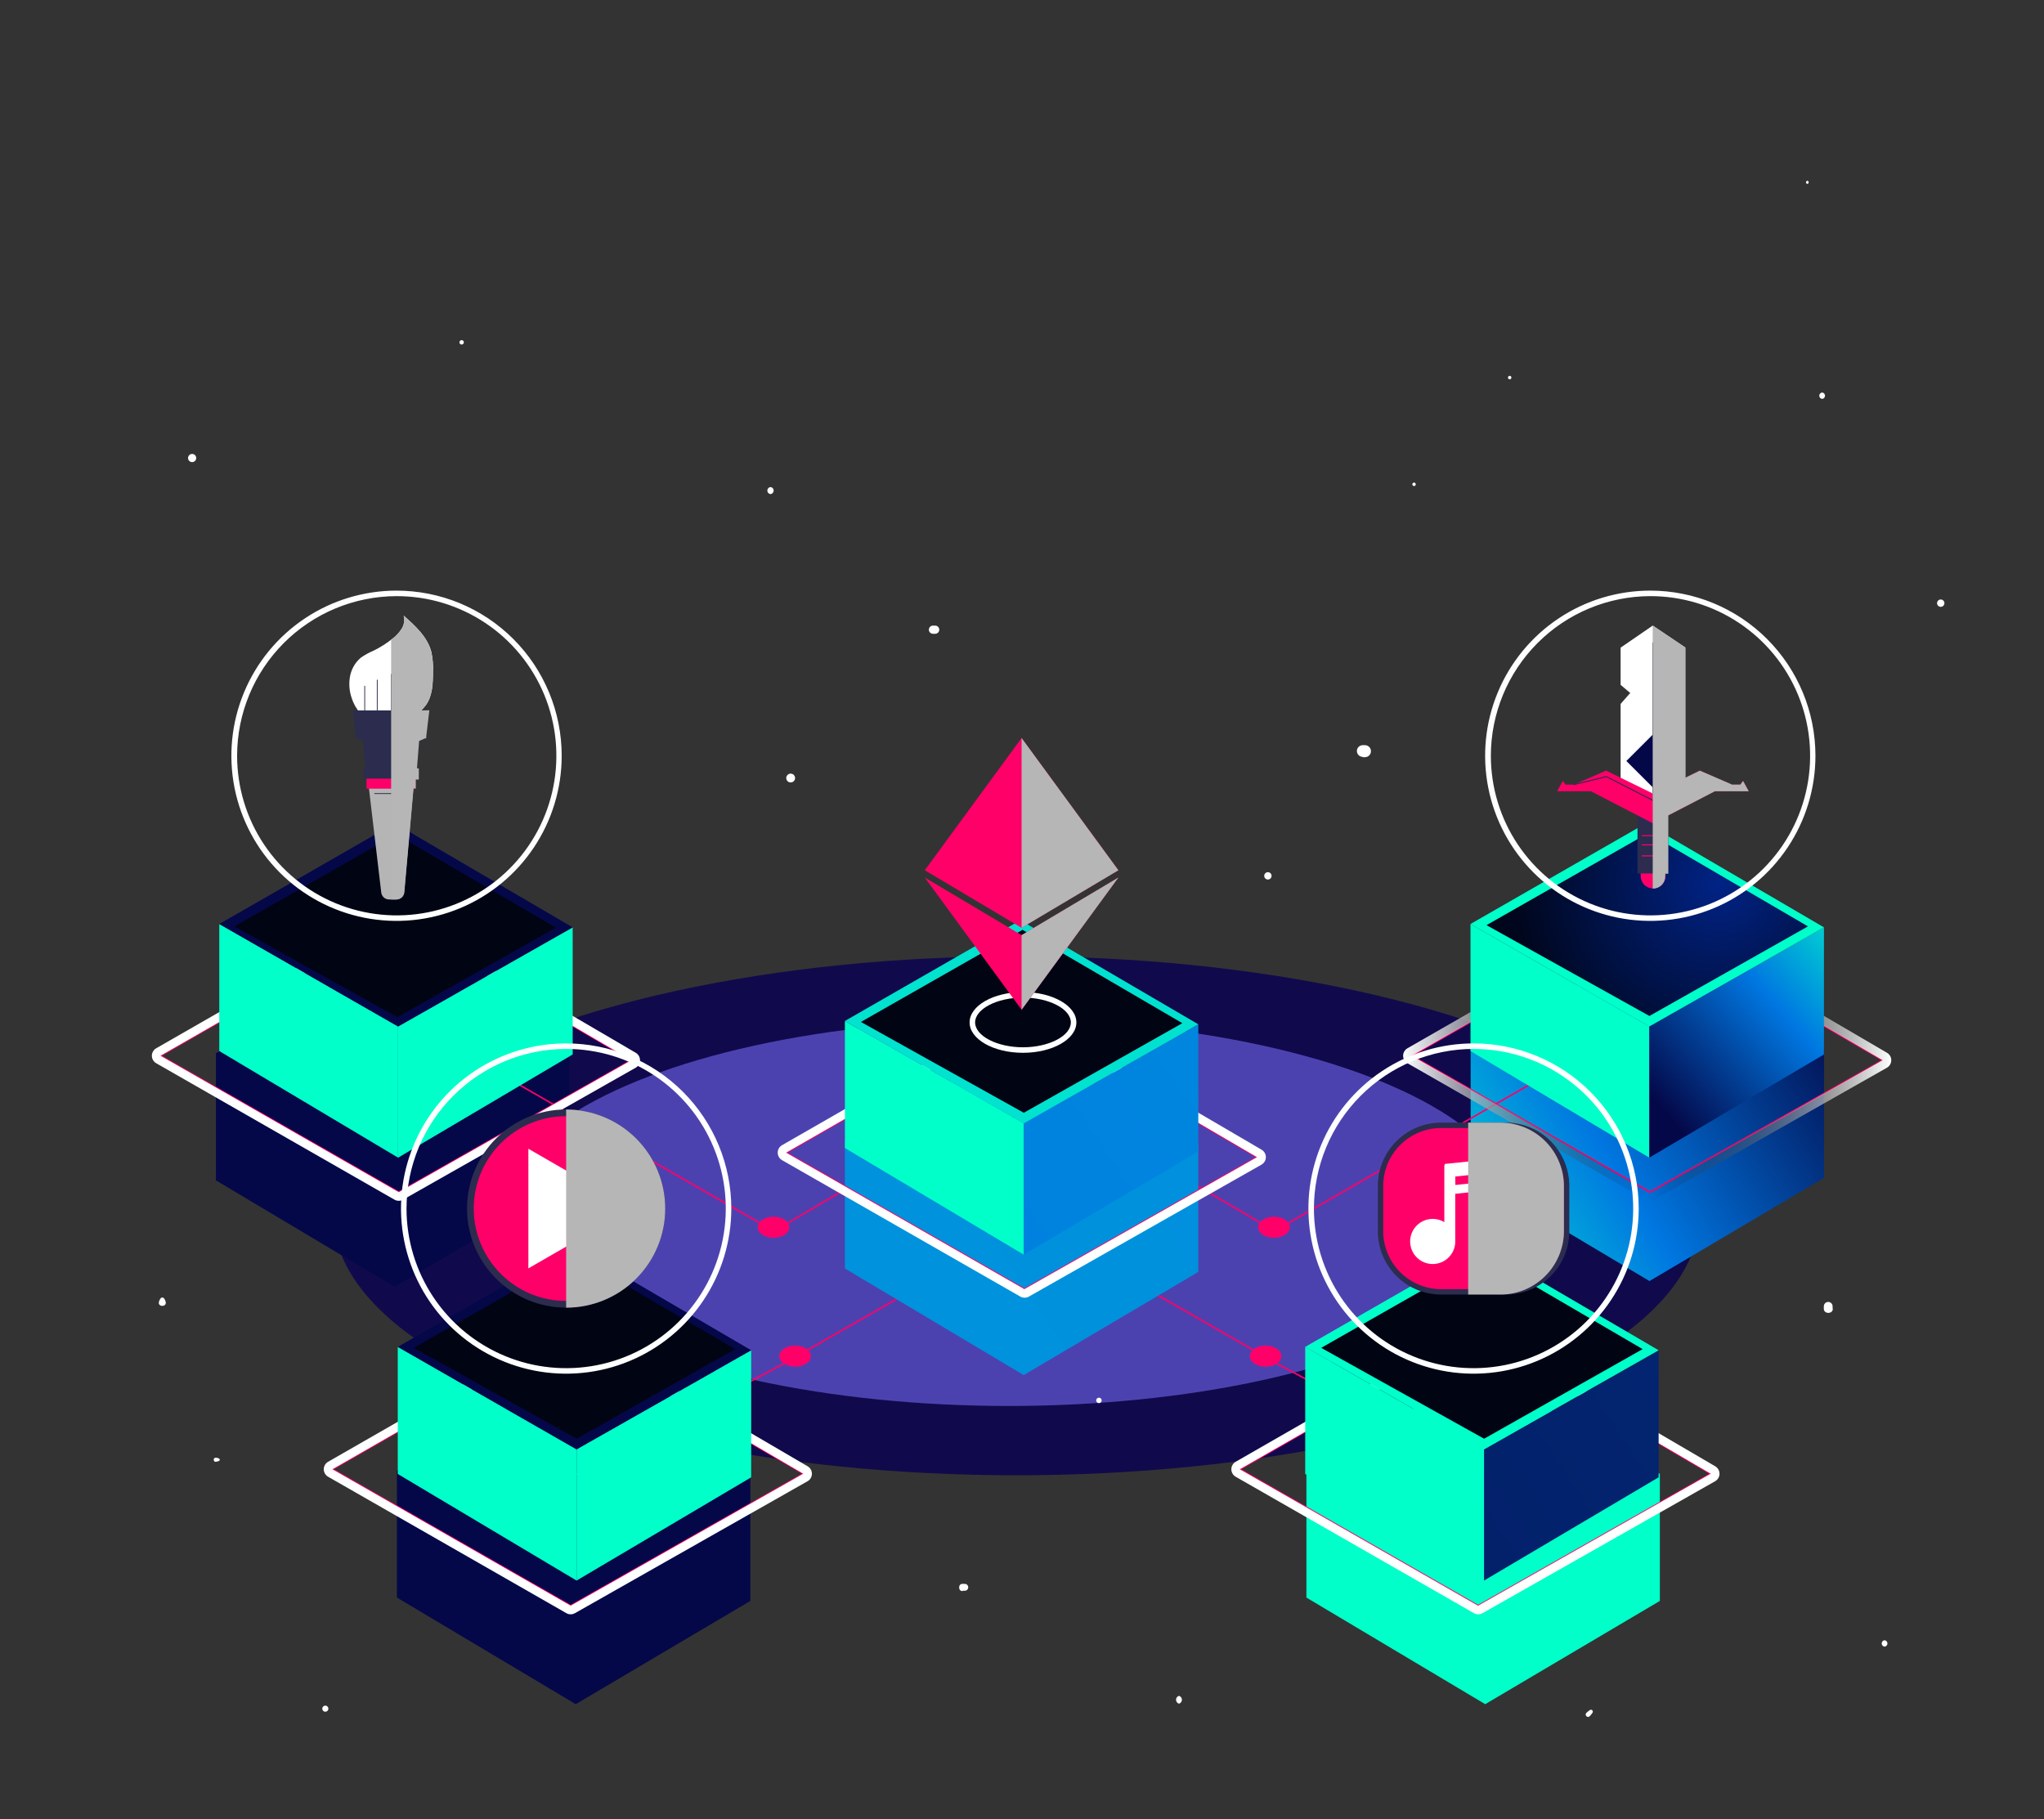 <svg width="919" height="818" viewBox="0 0 919 818" fill="none" xmlns="http://www.w3.org/2000/svg">
<rect x="0" y="0" width="919" height="818" fill="#333333" stroke="none"/>
<ellipse cx="457" cy="546.679" rx="307" ry="116.679" fill="#100A4C"/>
<ellipse cx="453.5" cy="545.348" rx="228.5" ry="86.844" fill="#4C42AF"/>
<path style="mix-blend-mode:multiply" d="M740.108 425.679L661.221 470.967V528.092L741.615 576.027L820.116 529.599V472.474L740.108 425.679Z" fill="url(#paint0_linear_0_1)"/>
<path d="M526.109 526.015L573.015 553.567L697.429 482.105" stroke="#FF0069" stroke-width="0.7" stroke-linecap="round" stroke-linejoin="round"/>
<path d="M572.813 556.581C576.731 556.581 579.907 554.458 579.907 551.839C579.907 549.22 576.731 547.097 572.813 547.097C568.894 547.097 565.718 549.22 565.718 551.839C565.718 554.458 568.894 556.581 572.813 556.581Z" fill="#FF0069"/>
<path d="M846.473 476.72L739.85 414.357L634.735 474.717L741.872 536.069L846.473 476.72Z" stroke="#FF0069" stroke-width="0.7" stroke-linecap="round" stroke-linejoin="round"/>
<g style="mix-blend-mode:color-dodge">
<path style="mix-blend-mode:color-dodge" d="M739.85 414.357L846.454 476.72L741.835 536.069L634.698 474.717L739.813 414.357H739.85ZM739.813 410.479C739.167 410.494 738.536 410.671 737.975 410.993L632.805 471.353C632.213 471.693 631.721 472.183 631.379 472.773C631.037 473.364 630.857 474.034 630.857 474.717C630.857 475.399 631.037 476.069 631.379 476.66C631.721 477.251 632.213 477.74 632.805 478.08L739.942 539.433C740.527 539.766 741.189 539.942 741.863 539.942C742.536 539.942 743.198 539.766 743.783 539.433L848.402 480.084C848.99 479.743 849.478 479.253 849.817 478.665C850.156 478.076 850.334 477.409 850.334 476.729C850.334 476.05 850.156 475.383 849.817 474.794C849.478 474.205 848.99 473.716 848.402 473.375L741.798 411.012C741.207 410.665 740.535 410.481 739.85 410.479H739.813Z" fill="url(#paint1_linear_0_1)"/>
</g>
<path d="M741.541 520.538V461.538L661.147 415.478V472.603L741.541 520.538Z" fill="url(#paint2_linear_0_1)"/>
<path d="M741.541 461.538V520.538L820.061 474.129V416.985L741.541 461.538Z" fill="url(#paint3_linear_0_1)"/>
<path d="M820.06 416.985L740.034 370.19L661.147 415.478L741.541 461.538L820.06 416.985Z" fill="url(#paint4_linear_0_1)"/>
<path d="M812.874 416.544L741.596 456.833L668.352 415.992L741.026 374.582L812.874 416.544Z" fill="url(#paint5_radial_0_1)"/>
<path d="M743.177 399.469C741.715 399.469 740.312 398.888 739.278 397.854C738.244 396.82 737.663 395.417 737.663 393.955V390.591H748.801V393.955C748.801 394.688 748.655 395.415 748.371 396.091C748.087 396.767 747.671 397.38 747.147 397.893C746.624 398.407 746.003 398.811 745.321 399.081C744.639 399.352 743.91 399.484 743.177 399.469V399.469Z" fill="#FF0069"/>
<path d="M750.106 364.694H736.229V392.742H750.106V364.694Z" fill="#2C2C4F"/>
<path d="M738.343 375.759H747.992" stroke="#FF0069" stroke-width="0.45" stroke-linecap="round" stroke-linejoin="round"/>
<path d="M738.343 379.894H747.992" stroke="#FF0069" stroke-width="0.45" stroke-linecap="round" stroke-linejoin="round"/>
<path d="M738.343 384.838H747.992" stroke="#FF0069" stroke-width="0.45" stroke-linecap="round" stroke-linejoin="round"/>
<path d="M743.067 281.304L728.638 291.211V307.936L732.976 311.612C732.976 311.612 730.348 314.516 728.638 316.52V356.57H757.716V291.156L743.067 281.304Z" fill="white"/>
<path d="M743.177 356.827V289.079" stroke="#2C2C4F" stroke-width="0.45" stroke-linecap="round" stroke-linejoin="round"/>
<path d="M755.141 342.177L743.184 330.22L731.227 342.177L743.184 354.134L755.141 342.177Z" fill="url(#paint6_linear_0_1)"/>
<path d="M786.278 355.798L783.687 351.148L782.455 352.802H778.742L764.204 346.516L743.177 356.827L722.132 346.516L707.612 352.802H703.899L702.649 351.148L700.076 355.798H715.331L742.975 370.116L743.177 370.226L743.379 370.116L771.023 355.798H786.278Z" fill="#FF0069"/>
<path d="M707.612 352.802L722.242 349.2L743.581 360.117L764.939 349.2L778.742 352.802" stroke="#2C2C4F" stroke-width="0.45" stroke-linecap="round" stroke-linejoin="round"/>
<g style="mix-blend-mode:multiply">
<path d="M783.705 351.148L782.473 352.802H778.797L764.259 346.516L757.771 349.696V291.156L743.067 281.249V356.607H742.552L743.085 356.864V399.561H743.195C744.658 399.561 746.06 398.98 747.094 397.946C748.128 396.912 748.709 395.509 748.709 394.047V392.871H750.088V366.624L770.986 355.798H786.241L783.705 351.148Z" fill="#B6B6B6"/>
</g>
<g style="mix-blend-mode:color-dodge">
<path style="mix-blend-mode:color-dodge" d="M741.982 268.052C756.182 268.034 770.067 272.228 781.883 280.103C793.698 287.979 802.912 299.182 808.358 312.295C813.805 325.409 815.239 339.843 812.48 353.772C809.721 367.701 802.893 380.498 792.859 390.545C782.824 400.592 770.036 407.437 756.11 410.214C742.185 412.991 727.749 411.575 714.629 406.145C701.508 400.715 690.293 391.516 682.403 379.711C674.512 367.906 670.3 354.025 670.3 339.826C670.32 320.812 677.875 302.581 691.311 289.128C704.747 275.674 722.969 268.096 741.982 268.052V268.052ZM741.982 265.571C727.296 265.571 712.94 269.926 700.728 278.085C688.517 286.244 679 297.841 673.379 311.41C667.759 324.978 666.289 339.908 669.154 354.312C672.019 368.716 679.091 381.947 689.476 392.332C699.861 402.717 713.092 409.789 727.496 412.654C741.9 415.519 756.83 414.049 770.399 408.429C783.967 402.808 795.564 393.291 803.723 381.08C811.882 368.869 816.237 354.512 816.237 339.826C816.237 320.132 808.414 301.245 794.489 287.319C780.563 273.394 761.676 265.571 741.982 265.571V265.571Z" fill="url(#paint7_linear_0_1)"/>
</g>
<path style="mix-blend-mode:multiply" d="M175.952 428.325L97.065 473.614V530.739L177.459 578.674L255.96 532.246V475.121L175.952 428.325Z" fill="url(#paint8_linear_0_1)"/>
<path d="M394.913 526.015L347.989 553.567L223.593 482.105" stroke="#FF0069" stroke-width="0.7" stroke-linecap="round" stroke-linejoin="round"/>
<path d="M347.786 556.581C351.705 556.581 354.881 554.458 354.881 551.839C354.881 549.22 351.705 547.097 347.786 547.097C343.868 547.097 340.692 549.22 340.692 551.839C340.692 554.458 343.868 556.581 347.786 556.581Z" fill="#FF0069"/>
<path d="M283.916 476.72L177.275 414.357L72.16 474.717L179.297 536.069L283.916 476.72Z" stroke="#FF0069" stroke-width="0.7" stroke-linecap="round" stroke-linejoin="round"/>
<g style="mix-blend-mode:color-dodge">
<path style="mix-blend-mode:color-dodge" d="M177.275 414.357L283.879 476.72L179.297 536.069L72.16 474.717L177.275 414.357V414.357ZM177.275 410.479C176.629 410.494 175.997 410.671 175.437 410.993L70.23 471.353C69.638 471.693 69.146 472.183 68.804 472.773C68.462 473.364 68.282 474.034 68.282 474.717C68.282 475.399 68.462 476.069 68.804 476.66C69.146 477.251 69.638 477.74 70.23 478.08L177.367 539.433C177.952 539.766 178.614 539.942 179.288 539.942C179.961 539.942 180.623 539.766 181.208 539.433L285.827 480.084C286.415 479.743 286.903 479.253 287.242 478.665C287.581 478.076 287.759 477.409 287.759 476.729C287.759 476.05 287.581 475.383 287.242 474.794C286.903 474.205 286.415 473.716 285.827 473.375L179.223 411.012C178.632 410.665 177.96 410.481 177.275 410.479V410.479Z" fill="url(#paint9_linear_0_1)"/>
</g>
<path d="M178.984 520.538V461.538L98.59 415.478V472.603L178.984 520.538Z" fill="url(#paint10_linear_0_1)"/>
<path d="M178.984 461.538V520.538L257.485 474.129V416.985L178.984 461.538Z" fill="url(#paint11_linear_0_1)"/>
<path d="M257.485 416.985L177.477 370.19L98.59 415.478L178.984 461.538L257.485 416.985Z" fill="url(#paint12_linear_0_1)"/>
<path d="M249.931 417.114L178.654 457.403L105.409 416.562L178.084 375.152L249.931 417.114Z" fill="url(#paint13_radial_0_1)"/>
<g style="mix-blend-mode:color-dodge">
<path style="mix-blend-mode:color-dodge" d="M178.286 268.052C192.485 268.034 206.371 272.228 218.186 280.103C230.002 287.979 239.215 299.182 244.662 312.295C250.108 325.409 251.543 339.843 248.784 353.772C246.025 367.701 239.196 380.498 229.162 390.545C219.128 400.592 206.339 407.437 192.414 410.214C178.489 412.991 164.053 411.575 150.932 406.145C137.812 400.715 126.597 391.516 118.706 379.711C110.816 367.906 106.604 354.025 106.604 339.826C106.623 320.812 114.179 302.581 127.615 289.128C141.051 275.674 159.272 268.096 178.286 268.052V268.052ZM178.286 265.571C163.6 265.571 149.243 269.926 137.032 278.085C124.821 286.244 115.303 297.841 109.683 311.41C104.063 324.978 102.592 339.908 105.458 354.312C108.323 368.716 115.395 381.947 125.78 392.332C136.164 402.717 149.395 409.789 163.8 412.654C178.204 415.519 193.134 414.049 206.702 408.429C220.271 402.808 231.868 393.291 240.027 381.08C248.186 368.869 252.541 354.512 252.541 339.826C252.541 320.132 244.718 301.245 230.792 287.319C216.867 273.394 197.98 265.571 178.286 265.571Z" fill="url(#paint14_linear_0_1)"/>
</g>
<path d="M157.241 304.977C157.68 301.411 159.429 298.136 162.148 295.787C163.972 294.498 165.932 293.413 167.993 292.552C170.998 291.076 173.833 289.276 176.448 287.185C178.101 285.965 179.515 284.451 180.62 282.719C181.171 281.852 181.535 280.879 181.687 279.863C181.839 278.846 181.776 277.81 181.502 276.819C186.741 281.414 192.236 286.45 193.964 293.196C194.582 296.118 194.822 299.108 194.681 302.092C194.681 307.22 194.516 312.715 191.575 316.924C190.639 318.179 189.58 319.337 188.413 320.38C188.141 320.67 187.817 320.906 187.458 321.078C187.02 321.222 186.556 321.272 186.098 321.225C179.784 321.007 173.464 321.142 167.166 321.63C165.052 321.795 163.325 322.181 161.799 320.49C160.137 318.557 158.886 316.306 158.123 313.873C157.133 311.019 156.831 307.971 157.241 304.977V304.977Z" fill="white"/>
<path d="M178.176 404.45H174.941C174.069 404.451 173.228 404.131 172.577 403.552C171.926 402.972 171.511 402.173 171.412 401.307L165.788 353.758H186.006L181.797 401.27C181.704 402.159 181.28 402.98 180.609 403.569C179.938 404.159 179.069 404.473 178.176 404.45V404.45Z" fill="#B5B5B5"/>
<path d="M168.434 356.827H182.789" stroke="#2C2C4F" stroke-width="0.36" stroke-linecap="round" stroke-linejoin="round"/>
<path d="M188.303 345.524H163.398V350.578H188.303V345.524Z" fill="#2C2C4F"/>
<path d="M186.925 350.119H164.777V354.622H186.925V350.119Z" fill="#FF0069"/>
<path d="M177.073 331.941L175.86 331.702L174.628 331.941L159.649 331.665L163.214 333.227L164.225 345.836H174.628H177.073H187.476L188.487 333.227L192.071 331.665L177.073 331.941Z" fill="#2C2C4F"/>
<path d="M163.214 333.227L175.933 333.577L188.487 333.227" stroke="#2C2C4F" stroke-width="0.36" stroke-linecap="round" stroke-linejoin="round"/>
<path d="M163.986 320.527V308.525" stroke="#2C2C4F" stroke-width="0.36" stroke-linecap="round" stroke-linejoin="round"/>
<path d="M169.611 320.913V305.768" stroke="#2C2C4F" stroke-width="0.36" stroke-linecap="round" stroke-linejoin="round"/>
<path d="M175.933 320.821V303.194" stroke="#2C2C4F" stroke-width="0.36" stroke-linecap="round" stroke-linejoin="round"/>
<path d="M182.569 320.527V302.018" stroke="#2C2C4F" stroke-width="0.36" stroke-linecap="round" stroke-linejoin="round"/>
<path d="M187.476 320.214V299.904" stroke="#2C2C4F" stroke-width="0.36" stroke-linecap="round" stroke-linejoin="round"/>
<path d="M191.612 332.051H160.09L158.583 319.442H193.119L191.612 332.051Z" fill="#2C2C4F"/>
<g style="mix-blend-mode:multiply">
<g style="mix-blend-mode:multiply">
<path d="M189.314 319.442C190.123 318.67 190.861 317.828 191.52 316.924C194.479 312.715 194.607 307.22 194.626 302.092C194.767 299.108 194.526 296.118 193.909 293.196C192.181 286.45 186.686 281.414 181.447 276.819C181.721 277.81 181.784 278.846 181.632 279.863C181.48 280.879 181.116 281.852 180.565 282.719C179.477 284.447 178.081 285.96 176.448 287.185L175.86 287.627V404.45H178.121C179.013 404.433 179.87 404.092 180.529 403.489C181.189 402.887 181.607 402.066 181.705 401.178L185.84 354.548H186.925V350.523H188.303V345.468H187.476L188.45 333.172L191.115 331.996H191.575V331.775L191.997 331.592H191.593L193.045 319.369L189.314 319.442Z" fill="#B6B6B6"/>
</g>
</g>
<path style="mix-blend-mode:multiply" d="M257.338 615.93L178.47 661.219V718.344L258.864 766.279L337.365 719.851V662.726L257.338 615.93Z" fill="url(#paint15_linear_0_1)"/>
<path d="M448.748 557.996L352.253 613.228L246.163 669.82" stroke="#FF0069" stroke-width="0.7" stroke-linecap="round" stroke-linejoin="round"/>
<path d="M357.491 614.533C361.409 614.533 364.586 612.41 364.586 609.791C364.586 607.172 361.409 605.049 357.491 605.049C353.573 605.049 350.396 607.172 350.396 609.791C350.396 612.41 353.573 614.533 357.491 614.533Z" fill="#FF0069"/>
<path d="M361.204 662.652L254.563 600.289L149.448 660.649L256.585 722.001L361.204 662.652Z" stroke="#FF0069" stroke-width="0.7" stroke-linecap="round" stroke-linejoin="round"/>
<g style="mix-blend-mode:color-dodge">
<path style="mix-blend-mode:color-dodge" d="M254.563 600.289L361.167 662.652L256.585 722.001L149.448 660.649L254.563 600.289V600.289ZM254.563 596.411C253.917 596.426 253.285 596.603 252.725 596.925L147.518 657.285C146.926 657.625 146.434 658.115 146.092 658.705C145.75 659.296 145.57 659.966 145.57 660.649C145.57 661.331 145.75 662.001 146.092 662.592C146.434 663.183 146.926 663.673 147.518 664.012L254.655 725.365C255.24 725.698 255.902 725.874 256.576 725.874C257.249 725.874 257.911 725.698 258.496 725.365L363.115 666.016C363.703 665.675 364.191 665.185 364.53 664.597C364.869 664.008 365.047 663.341 365.047 662.661C365.047 661.982 364.869 661.315 364.53 660.726C364.191 660.137 363.703 659.648 363.115 659.307L256.511 596.944C255.92 596.597 255.248 596.413 254.563 596.411V596.411Z" fill="url(#paint16_linear_0_1)"/>
</g>
<path d="M259.232 710.697V651.679L178.837 605.619V662.762L259.232 710.697Z" fill="url(#paint17_linear_0_1)"/>
<path d="M259.232 651.679V710.698L337.733 664.27V607.145L259.232 651.679Z" fill="url(#paint18_linear_0_1)"/>
<path d="M337.733 607.144L257.724 560.331L178.837 605.619L259.232 651.679L337.733 607.144Z" fill="url(#paint19_linear_0_1)"/>
<path d="M330.546 606.63L259.268 646.919L186.024 606.06L258.717 564.65L330.546 606.63Z" fill="url(#paint20_radial_0_1)"/>
<path d="M254.545 587.974C279.151 587.974 299.098 568.027 299.098 543.421C299.098 518.815 279.151 498.868 254.545 498.868C229.939 498.868 209.992 518.815 209.992 543.421C209.992 568.027 229.939 587.974 254.545 587.974Z" fill="#2C2C4F"/>
<path d="M254.545 584.96C277.486 584.96 296.083 566.362 296.083 543.421C296.083 520.48 277.486 501.882 254.545 501.882C231.603 501.882 213.006 520.48 213.006 543.421C213.006 566.362 231.603 584.96 254.545 584.96Z" fill="#FF0069"/>
<path d="M284.173 543.439L237.562 516.531V570.329L284.173 543.439Z" fill="white"/>
<g style="mix-blend-mode:multiply">
<path d="M254.545 498.886V587.992C266.361 587.992 277.693 583.298 286.048 574.943C294.404 566.588 299.098 555.256 299.098 543.439C299.098 531.623 294.404 520.291 286.048 511.936C277.693 503.58 266.361 498.886 254.545 498.886Z" fill="#B6B6B6"/>
</g>
<g style="mix-blend-mode:color-dodge">
<path style="mix-blend-mode:color-dodge" d="M254.545 471.647C268.74 471.647 282.617 475.857 294.42 483.743C306.223 491.63 315.423 502.839 320.855 515.954C326.287 529.069 327.709 543.501 324.939 557.423C322.17 571.346 315.334 584.135 305.296 594.173C295.259 604.211 282.47 611.046 268.547 613.816C254.624 616.585 240.193 615.164 227.078 609.731C213.963 604.299 202.753 595.1 194.867 583.296C186.98 571.493 182.771 557.616 182.771 543.421C182.79 524.391 190.358 506.147 203.814 492.691C217.27 479.235 235.515 471.667 254.545 471.647ZM254.545 469.166C239.858 469.166 225.502 473.521 213.291 481.68C201.079 489.839 191.562 501.436 185.942 515.005C180.322 528.573 178.851 543.503 181.716 557.907C184.581 572.312 191.654 585.543 202.038 595.927C212.423 606.312 225.654 613.384 240.058 616.249C254.462 619.115 269.392 617.644 282.961 612.024C296.529 606.404 308.126 596.886 316.286 584.675C324.445 572.464 328.8 558.107 328.8 543.421C328.8 523.727 320.977 504.84 307.051 490.915C293.125 476.989 274.238 469.166 254.545 469.166Z" fill="url(#paint21_linear_0_1)"/>
</g>
<path style="mix-blend-mode:multiply" d="M666.257 615.93L587.37 661.219V718.344L667.764 766.279L746.283 719.851V662.726L666.257 615.93Z" fill="url(#paint22_linear_0_1)"/>
<path d="M467.275 551.766L574.265 613.228L680.354 669.82" stroke="#FF0069" stroke-width="0.7" stroke-linecap="round" stroke-linejoin="round"/>
<path d="M569.026 614.533C572.945 614.533 576.121 612.41 576.121 609.791C576.121 607.172 572.945 605.049 569.026 605.049C565.108 605.049 561.932 607.172 561.932 609.791C561.932 612.41 565.108 614.533 569.026 614.533Z" fill="#FF0069"/>
<path d="M769.185 662.652L662.562 600.289L557.447 660.649L664.584 722.001L769.185 662.652Z" stroke="#FF0069" stroke-width="0.7" stroke-linecap="round" stroke-linejoin="round"/>
<g style="mix-blend-mode:color-dodge">
<path style="mix-blend-mode:color-dodge" d="M662.562 600.289L769.166 662.652L664.547 722.001L557.41 660.649L662.525 600.289H662.562ZM662.525 596.411C661.88 596.426 661.248 596.603 660.687 596.925L555.572 657.285C554.98 657.625 554.489 658.115 554.147 658.705C553.805 659.296 553.625 659.966 553.625 660.649C553.625 661.331 553.805 662.001 554.147 662.592C554.489 663.183 554.98 663.673 555.572 664.012L662.709 725.365C663.294 725.698 663.956 725.874 664.63 725.874C665.304 725.874 665.966 725.698 666.551 725.365L771.17 666.016C771.757 665.675 772.245 665.185 772.584 664.597C772.923 664.008 773.101 663.341 773.101 662.661C773.101 661.982 772.923 661.315 772.584 660.726C772.245 660.137 771.757 659.648 771.17 659.307L664.566 596.944C663.975 596.597 663.303 596.413 662.617 596.411H662.525Z" fill="url(#paint23_linear_0_1)"/>
</g>
<path d="M667.231 710.697V651.679L586.837 605.619V662.762L667.231 710.697Z" fill="url(#paint24_linear_0_1)"/>
<path d="M667.231 651.679V710.698L745.732 664.27V607.145L667.231 651.679Z" fill="url(#paint25_linear_0_1)"/>
<path d="M745.732 607.144L665.724 560.331L586.837 605.619L667.231 651.679L745.732 607.144Z" fill="url(#paint26_linear_0_1)"/>
<path d="M738.545 606.63L667.268 646.919L594.023 606.06L666.716 564.65L738.545 606.63Z" fill="url(#paint27_radial_0_1)"/>
<g style="mix-blend-mode:color-dodge">
<path style="mix-blend-mode:color-dodge" d="M662.525 471.647C676.721 471.647 690.598 475.857 702.401 483.743C714.204 491.63 723.404 502.839 728.836 515.954C734.268 529.069 735.69 543.501 732.92 557.423C730.151 571.346 723.315 584.135 713.277 594.173C703.24 604.211 690.451 611.046 676.528 613.816C662.605 616.585 648.174 615.164 635.059 609.731C621.944 604.299 610.734 595.1 602.848 583.296C594.961 571.493 590.752 557.616 590.752 543.421C590.771 524.391 598.339 506.147 611.795 492.691C625.251 479.235 643.496 471.667 662.525 471.647ZM662.525 469.166C647.839 469.166 633.483 473.521 621.272 481.68C609.06 489.839 599.543 501.436 593.923 515.005C588.302 528.573 586.832 543.503 589.697 557.907C592.562 572.312 599.634 585.543 610.019 595.927C620.404 606.312 633.635 613.384 648.039 616.249C662.443 619.115 677.373 617.644 690.942 612.024C704.51 606.404 716.107 596.886 724.266 584.675C732.426 572.464 736.781 558.107 736.781 543.421C736.781 523.727 728.957 504.84 715.032 490.915C701.106 476.989 682.219 469.166 662.525 469.166Z" fill="url(#paint28_linear_0_1)"/>
</g>
<path d="M677.082 504.786H647.969C632.235 504.786 619.48 517.541 619.48 533.275V553.603C619.48 569.337 632.235 582.092 647.969 582.092H677.082C692.817 582.092 705.571 569.337 705.571 553.603V533.275C705.571 517.541 692.817 504.786 677.082 504.786Z" fill="#2C2C4F"/>
<path d="M677.082 507.212H647.969C633.574 507.212 621.906 518.881 621.906 533.275V553.603C621.906 567.998 633.574 579.666 647.969 579.666H677.082C691.477 579.666 703.145 567.998 703.145 553.603V533.275C703.145 518.881 691.477 507.212 677.082 507.212Z" fill="#FF0069"/>
<path d="M684.912 520.63V519.693L649.568 523.368V523.92H649.384V549.523C647.481 548.38 645.256 547.892 643.049 548.134C640.843 548.377 638.776 549.336 637.167 550.866C635.558 552.395 634.495 554.41 634.142 556.602C633.788 558.793 634.162 561.04 635.208 562.998C636.253 564.957 637.913 566.518 639.931 567.443C641.949 568.367 644.214 568.605 646.38 568.119C648.546 567.632 650.493 566.449 651.922 564.75C653.351 563.051 654.183 560.93 654.291 558.713C654.291 558.548 654.291 558.382 654.291 558.217C654.291 558.051 654.291 557.886 654.291 557.721V536.786L680.023 534.066V545.516C678.147 544.383 675.954 543.888 673.773 544.106C671.592 544.323 669.54 545.241 667.924 546.722C666.308 548.203 665.215 550.167 664.809 552.321C664.402 554.475 664.705 556.703 665.67 558.671C666.636 560.639 668.213 562.241 670.165 563.237C672.117 564.234 674.34 564.572 676.5 564.2C678.66 563.828 680.642 562.767 682.148 561.175C683.655 559.583 684.605 557.545 684.857 555.368V555.368V520.446L684.912 520.63ZM654.328 532.816V529.011L680.06 526.291V530.096L654.328 532.816Z" fill="white"/>
<g style="mix-blend-mode:multiply">
<path d="M674.656 504.786H660.099V582.092H674.656C682.209 582.083 689.45 579.078 694.79 573.737C700.131 568.397 703.136 561.156 703.145 553.603V533.275C703.136 525.722 700.131 518.482 694.79 513.141C689.45 507.8 682.209 504.796 674.656 504.786V504.786Z" fill="#B6B6B6"/>
</g>
<path style="mix-blend-mode:multiply" d="M458.746 467.953L379.878 513.241V570.366L460.272 618.301L538.773 571.892V514.748L458.746 467.953Z" fill="url(#paint29_linear_0_1)"/>
<path d="M565.185 520.317L458.563 457.954L353.447 518.296L460.584 579.666L565.185 520.317Z" stroke="#FF0069" stroke-width="0.7" stroke-linecap="round" stroke-linejoin="round"/>
<g style="mix-blend-mode:color-dodge">
<path style="mix-blend-mode:color-dodge" d="M458.563 457.954L565.167 520.317L460.548 579.666L353.447 518.295L458.563 457.936V457.954ZM458.563 454.057C457.917 454.073 457.285 454.25 456.725 454.572L351.609 514.932C351.018 515.272 350.526 515.761 350.184 516.352C349.842 516.943 349.662 517.613 349.662 518.295C349.662 518.978 349.842 519.648 350.184 520.239C350.526 520.829 351.018 521.319 351.609 521.659L458.746 583.011C459.332 583.345 459.994 583.52 460.667 583.52C461.341 583.52 462.003 583.345 462.588 583.011L567.207 523.662C567.794 523.321 568.282 522.832 568.621 522.243C568.96 521.655 569.138 520.987 569.138 520.308C569.138 519.629 568.96 518.961 568.621 518.373C568.282 517.784 567.794 517.295 567.207 516.954L460.603 454.59C460.012 454.244 459.34 454.06 458.654 454.057H458.563Z" fill="url(#paint30_linear_0_1)"/>
</g>
<path d="M460.272 564.135V505.117L379.878 459.075V516.2L460.272 564.135Z" fill="url(#paint31_linear_0_1)"/>
<path d="M460.272 505.117V564.135L538.773 517.707V460.582L460.272 505.117Z" fill="url(#paint32_linear_0_1)"/>
<path d="M538.773 460.582L458.746 413.787L379.878 459.075L460.272 505.117L538.773 460.582Z" fill="url(#paint33_linear_0_1)"/>
<path d="M531.586 460.068L460.309 500.357L387.064 459.516L459.739 418.106L531.586 460.068Z" fill="url(#paint34_radial_0_1)"/>
<g style="mix-blend-mode:color-dodge">
<path style="mix-blend-mode:color-dodge" d="M459.941 448.562C471.612 448.562 481.464 453.69 481.464 459.737C481.464 465.784 471.612 470.912 459.941 470.912C448.27 470.912 438.418 465.784 438.418 459.737C438.418 453.69 448.27 448.562 459.941 448.562V448.562ZM459.941 446.081C446.689 446.081 435.937 452.201 435.937 459.737C435.937 467.273 446.689 473.393 459.941 473.393C473.193 473.393 483.945 467.273 483.945 459.737C483.945 452.201 473.193 446.081 459.941 446.081V446.081Z" fill="url(#paint35_linear_0_1)"/>
</g>
<path d="M502.84 391.308L459.316 331.849L415.792 391.308L459.316 417.187L502.84 391.308Z" fill="#FF0069"/>
<path d="M459.316 420.477L415.792 394.58L459.316 454.039L502.84 394.58L459.316 420.477Z" fill="#FF0069"/>
<g style="mix-blend-mode:multiply">
<g style="mix-blend-mode:multiply">
<path d="M459.316 331.849V417.187L502.84 391.308L459.316 331.849Z" fill="#B6B6B6"/>
</g>
<g style="mix-blend-mode:multiply">
<path d="M459.316 454.039L502.84 394.58L459.316 420.477V454.039Z" fill="#B6B6B6"/>
</g>
</g>
<g style="mix-blend-mode:soft-light">
<path d="M455.824 344.439C455.824 345.027 424.578 389.047 424.578 389.047L456.026 407.85L455.824 344.439Z" fill="#FF0069"/>
</g>
<g style="mix-blend-mode:soft-light">
<path d="M455.383 422.867L455.64 443.838L424.504 403.549L455.383 422.867Z" fill="#FF0069"/>
</g>
<path d="M612.697 340.469H613.69C614.406 340.469 615.094 340.184 615.6 339.678C616.107 339.171 616.392 338.484 616.392 337.767C616.392 337.051 616.107 336.363 615.6 335.857C615.094 335.35 614.406 335.065 613.69 335.065H612.697C612 335.065 611.332 335.342 610.839 335.835C610.346 336.328 610.069 336.997 610.069 337.694C610.069 338.391 610.346 339.059 610.839 339.552C611.332 340.045 612 340.322 612.697 340.322V340.469Z" fill="white"/>
<path d="M823.957 588.379V587.386C823.957 586.862 823.749 586.359 823.378 585.989C823.008 585.618 822.505 585.41 821.981 585.41C821.457 585.41 820.955 585.618 820.584 585.989C820.214 586.359 820.005 586.862 820.005 587.386V588.379C819.877 590.989 824.196 590.989 824.049 588.379H823.957Z" fill="white"/>
<path d="M494.091 630.928C494.418 630.928 494.731 630.798 494.962 630.568C495.193 630.337 495.323 630.023 495.323 629.697C495.323 629.37 495.193 629.057 494.962 628.826C494.731 628.595 494.418 628.465 494.091 628.465C493.765 628.465 493.451 628.595 493.22 628.826C492.989 629.057 492.86 629.37 492.86 629.697C492.86 630.023 492.989 630.337 493.22 630.568C493.451 630.798 493.765 630.928 494.091 630.928V630.928Z" fill="white"/>
<path d="M530.079 766.058C530.461 765.947 530.796 765.714 531.035 765.396C531.274 765.078 531.403 764.691 531.403 764.294C531.403 763.896 531.274 763.509 531.035 763.191C530.796 762.873 530.461 762.64 530.079 762.529C529.697 762.64 529.362 762.873 529.123 763.191C528.885 763.509 528.756 763.896 528.756 764.294C528.756 764.691 528.885 765.078 529.123 765.396C529.362 765.714 529.697 765.947 530.079 766.058Z" fill="white"/>
<path d="M812.598 82.69C812.766 82.662 812.919 82.576 813.03 82.447C813.14 82.317 813.201 82.152 813.201 81.982C813.201 81.812 813.14 81.647 813.03 81.517C812.919 81.388 812.766 81.302 812.598 81.274C812.43 81.302 812.277 81.388 812.167 81.517C812.056 81.647 811.996 81.812 811.996 81.982C811.996 82.152 812.056 82.317 812.167 82.447C812.277 82.576 812.43 82.662 812.598 82.69Z" fill="white"/>
<path d="M207.565 154.923C207.829 154.923 208.081 154.818 208.267 154.632C208.453 154.446 208.558 154.194 208.558 153.93C208.558 153.667 208.453 153.415 208.267 153.229C208.081 153.043 207.829 152.938 207.565 152.938C207.302 152.938 207.05 153.043 206.864 153.229C206.677 153.415 206.573 153.667 206.573 153.93C206.573 154.194 206.677 154.446 206.864 154.632C207.05 154.818 207.302 154.923 207.565 154.923V154.923Z" fill="white"/>
<path d="M355.488 351.828C356.014 351.828 356.519 351.619 356.891 351.247C357.263 350.874 357.473 350.369 357.473 349.843C357.473 349.316 357.263 348.812 356.891 348.439C356.519 348.067 356.014 347.858 355.488 347.858C354.961 347.858 354.456 348.067 354.084 348.439C353.712 348.812 353.503 349.316 353.503 349.843C353.503 350.369 353.712 350.874 354.084 351.247C354.456 351.619 354.961 351.828 355.488 351.828V351.828Z" fill="white"/>
<path d="M96.954 657.23C97.565 657.275 98.172 657.099 98.664 656.734C98.76 656.632 98.813 656.497 98.813 656.357C98.813 656.217 98.76 656.082 98.664 655.98C98.172 655.615 97.565 655.439 96.954 655.484C95.815 655.355 95.815 657.322 96.954 657.322V657.23Z" fill="white"/>
<path d="M146.268 769.679C146.634 769.679 146.984 769.534 147.243 769.275C147.501 769.017 147.647 768.666 147.647 768.3C147.647 767.935 147.501 767.584 147.243 767.326C146.984 767.067 146.634 766.922 146.268 766.922C145.902 766.922 145.552 767.067 145.293 767.326C145.035 767.584 144.89 767.935 144.89 768.3C144.89 768.666 145.035 769.017 145.293 769.275C145.552 769.534 145.902 769.679 146.268 769.679V769.679Z" fill="white"/>
<path d="M86.386 207.784C86.874 207.784 87.341 207.59 87.686 207.245C88.03 206.901 88.224 206.433 88.224 205.946C88.224 205.458 88.03 204.991 87.686 204.646C87.341 204.301 86.874 204.108 86.386 204.108C85.898 204.108 85.431 204.301 85.086 204.646C84.742 204.991 84.548 205.458 84.548 205.946C84.548 206.433 84.742 206.901 85.086 207.245C85.431 207.59 85.898 207.784 86.386 207.784Z" fill="white"/>
<path d="M819.252 179.368C819.606 179.328 819.934 179.159 820.172 178.893C820.409 178.627 820.541 178.282 820.541 177.926C820.541 177.569 820.409 177.224 820.172 176.958C819.934 176.692 819.606 176.523 819.252 176.483C818.897 176.523 818.57 176.692 818.332 176.958C818.094 177.224 817.963 177.569 817.963 177.926C817.963 178.282 818.094 178.627 818.332 178.893C818.57 179.159 818.897 179.328 819.252 179.368V179.368Z" fill="white"/>
<path d="M346.428 222.18C346.82 222.137 347.183 221.952 347.446 221.658C347.71 221.365 347.856 220.984 347.856 220.59C347.856 220.195 347.71 219.815 347.446 219.521C347.183 219.228 346.82 219.042 346.428 219C346.036 219.042 345.673 219.228 345.409 219.521C345.146 219.815 345 220.195 345 220.59C345 220.984 345.146 221.365 345.409 221.658C345.673 221.952 346.036 222.137 346.428 222.18V222.18Z" fill="white"/>
<path d="M432.794 715.274H433.786C434.196 715.274 434.589 715.111 434.878 714.822C435.168 714.532 435.33 714.14 435.33 713.73C435.33 713.321 435.168 712.928 434.878 712.638C434.589 712.349 434.196 712.186 433.786 712.186H432.794C430.717 712.039 430.717 715.568 432.794 715.421V715.274Z" fill="white"/>
<path d="M847.318 740.418C847.673 740.378 848 740.209 848.238 739.942C848.476 739.676 848.607 739.332 848.607 738.975C848.607 738.618 848.476 738.274 848.238 738.008C848 737.742 847.673 737.572 847.318 737.532C846.963 737.572 846.636 737.742 846.398 738.008C846.161 738.274 846.029 738.618 846.029 738.975C846.029 739.332 846.161 739.676 846.398 739.942C846.636 740.209 846.963 740.378 847.318 740.418V740.418Z" fill="white"/>
<path d="M570.056 395.48C570.494 395.48 570.915 395.306 571.225 394.996C571.536 394.686 571.71 394.265 571.71 393.826C571.71 393.387 571.536 392.967 571.225 392.657C570.915 392.346 570.494 392.172 570.056 392.172C569.617 392.172 569.196 392.346 568.886 392.657C568.576 392.967 568.401 393.387 568.401 393.826C568.401 394.265 568.576 394.686 568.886 394.996C569.196 395.306 569.617 395.48 570.056 395.48V395.48Z" fill="white"/>
<path d="M419.468 284.98C419.799 284.997 420.13 284.997 420.461 284.98C420.948 284.98 421.416 284.786 421.76 284.442C422.105 284.097 422.299 283.629 422.299 283.142C422.299 282.654 422.105 282.187 421.76 281.842C421.416 281.498 420.948 281.304 420.461 281.304C420.13 281.287 419.799 281.287 419.468 281.304C418.981 281.304 418.513 281.498 418.169 281.842C417.824 282.187 417.63 282.654 417.63 283.142C417.63 283.629 417.824 284.097 418.169 284.442C418.513 284.786 418.981 284.98 419.468 284.98Z" fill="white"/>
<path d="M872.572 272.867C873.011 272.867 873.432 272.693 873.742 272.383C874.052 272.073 874.226 271.652 874.226 271.213C874.226 270.775 874.052 270.354 873.742 270.044C873.432 269.733 873.011 269.559 872.572 269.559C872.133 269.559 871.713 269.733 871.402 270.044C871.092 270.354 870.918 270.775 870.918 271.213C870.918 271.652 871.092 272.073 871.402 272.383C871.713 272.693 872.133 272.867 872.572 272.867V272.867Z" fill="white"/>
<path d="M74.476 585.309C74.346 584.8 74.121 584.32 73.814 583.894C73.724 583.753 73.601 583.638 73.454 583.558C73.308 583.478 73.144 583.436 72.978 583.436C72.811 583.436 72.647 583.478 72.501 583.558C72.355 583.638 72.231 583.753 72.141 583.894C71.835 584.32 71.61 584.8 71.48 585.309C70.745 587.809 75.156 587.809 74.476 585.309V585.309Z" fill="white"/>
<path d="M714.725 771.701C715.219 771.201 715.663 770.653 716.048 770.065C716.14 769.9 716.177 769.71 716.151 769.524C716.125 769.337 716.039 769.164 715.906 769.031C715.773 768.897 715.599 768.811 715.413 768.786C715.226 768.76 715.036 768.796 714.872 768.888C714.284 769.274 713.736 769.717 713.236 770.212C712.262 771.149 713.787 772.693 714.725 771.701V771.701Z" fill="white"/>
<path d="M678.772 170.544C678.977 170.544 679.173 170.462 679.318 170.318C679.463 170.173 679.544 169.977 679.544 169.772C679.544 169.567 679.463 169.371 679.318 169.226C679.173 169.081 678.977 169 678.772 169C678.567 169 678.371 169.081 678.226 169.226C678.081 169.371 678 169.567 678 169.772C678 169.977 678.081 170.173 678.226 170.318C678.371 170.462 678.567 170.544 678.772 170.544Z" fill="white"/>
<path d="M635.772 218.544C635.977 218.544 636.173 218.462 636.318 218.318C636.463 218.173 636.544 217.977 636.544 217.772C636.544 217.567 636.463 217.371 636.318 217.226C636.173 217.081 635.977 217 635.772 217C635.567 217 635.371 217.081 635.226 217.226C635.081 217.371 635 217.567 635 217.772C635 217.977 635.081 218.173 635.226 218.318C635.371 218.462 635.567 218.544 635.772 218.544Z" fill="white"/>
<defs>
<linearGradient id="paint0_linear_0_1" x1="822.965" y1="448.672" x2="626.354" y2="571.984" gradientUnits="userSpaceOnUse">
<stop stop-color="#040849"/>
<stop offset="0.07" stop-color="#03175D"/>
<stop offset="0.53" stop-color="#0077E1"/>
<stop offset="1" stop-color="#01FFCA"/>
</linearGradient>
<linearGradient id="paint1_linear_0_1" x1="630.857" y1="475.213" x2="850.351" y2="475.213" gradientUnits="userSpaceOnUse">
<stop stop-color="#FEFFFF"/>
<stop offset="0.5" stop-opacity="0"/>
<stop offset="1" stop-color="#FEFFFF"/>
</linearGradient>
<linearGradient id="paint2_linear_0_1" x1="33192.6" y1="33904.5" x2="25150" y2="31455" gradientUnits="userSpaceOnUse">
<stop stop-color="#040849"/>
<stop offset="0.07" stop-color="#03175D"/>
<stop offset="0.53" stop-color="#0077E1"/>
<stop offset="1" stop-color="#01FFCA"/>
</linearGradient>
<linearGradient id="paint3_linear_0_1" x1="746.522" y1="498.004" x2="845.204" y2="411.14" gradientUnits="userSpaceOnUse">
<stop stop-color="#040849"/>
<stop offset="0.53" stop-color="#0077E1"/>
<stop offset="1" stop-color="#01FFCA"/>
</linearGradient>
<linearGradient id="paint4_linear_0_1" x1="70494.1" y1="23985.6" x2="61680.9" y2="33602.5" gradientUnits="userSpaceOnUse">
<stop stop-color="#040849"/>
<stop offset="0.07" stop-color="#03175D"/>
<stop offset="0.53" stop-color="#0077E1"/>
<stop offset="1" stop-color="#01FFCA"/>
</linearGradient>
<radialGradient id="paint5_radial_0_1" cx="0" cy="0" r="1" gradientUnits="userSpaceOnUse" gradientTransform="translate(772.658 397.245) scale(196.225)">
<stop stop-color="#012385"/>
<stop offset="0.47" stop-color="#00061C"/>
<stop offset="1" stop-color="#010413"/>
</radialGradient>
<linearGradient id="paint6_linear_0_1" x1="7571.97" y1="4209.24" x2="7571.97" y2="4537.28" gradientUnits="userSpaceOnUse">
<stop stop-color="#040849"/>
<stop offset="0.53" stop-color="#0077E1"/>
<stop offset="1" stop-color="#01FFCA"/>
</linearGradient>
<linearGradient id="paint7_linear_0_1" x1="60619.9" y1="41884.1" x2="60619.9" y2="29884.5" gradientUnits="userSpaceOnUse">
<stop stop-color="#FEFFFF"/>
<stop offset="0.5" stop-opacity="0"/>
<stop offset="1" stop-color="#FEFFFF"/>
</linearGradient>
<linearGradient id="paint8_linear_0_1" x1="22471.1" y1="45606.5" x2="6017.31" y2="56514.3" gradientUnits="userSpaceOnUse">
<stop stop-color="#040849"/>
<stop offset="0.07" stop-color="#03175D"/>
<stop offset="0.53" stop-color="#0077E1"/>
<stop offset="1" stop-color="#01FFCA"/>
</linearGradient>
<linearGradient id="paint9_linear_0_1" x1="8224.04" y1="40997.2" x2="34431.8" y2="40997.2" gradientUnits="userSpaceOnUse">
<stop stop-color="#FEFFFF"/>
<stop offset="0.5" stop-opacity="0"/>
<stop offset="1" stop-color="#FEFFFF"/>
</linearGradient>
<linearGradient id="paint10_linear_0_1" x1="8023.04" y1="33904.5" x2="-19.56" y2="31455" gradientUnits="userSpaceOnUse">
<stop stop-color="#040849"/>
<stop offset="0.07" stop-color="#03175D"/>
<stop offset="0.53" stop-color="#0077E1"/>
<stop offset="1" stop-color="#01FFCA"/>
</linearGradient>
<linearGradient id="paint11_linear_0_1" x1="8035.36" y1="34164.9" x2="13211.8" y2="30711.3" gradientUnits="userSpaceOnUse">
<stop stop-color="#040849"/>
<stop offset="0.53" stop-color="#0077E1"/>
<stop offset="1" stop-color="#01FFCA"/>
</linearGradient>
<linearGradient id="paint12_linear_0_1" x1="21288.8" y1="23985.6" x2="12475.5" y2="33601.5" gradientUnits="userSpaceOnUse">
<stop stop-color="#040849"/>
<stop offset="0.07" stop-color="#03175D"/>
<stop offset="0.53" stop-color="#0077E1"/>
<stop offset="1" stop-color="#01FFCA"/>
</linearGradient>
<radialGradient id="paint13_radial_0_1" cx="0" cy="0" r="1" gradientUnits="userSpaceOnUse" gradientTransform="translate(16595.4 22697.1) scale(15429.2 8781.06)">
<stop stop-color="#012385"/>
<stop offset="0.47" stop-color="#00061C"/>
<stop offset="1" stop-color="#010413"/>
</radialGradient>
<linearGradient id="paint14_linear_0_1" x1="14515.5" y1="41884.1" x2="14515.5" y2="29884.5" gradientUnits="userSpaceOnUse">
<stop stop-color="#FEFFFF"/>
<stop offset="0.5" stop-opacity="0"/>
<stop offset="1" stop-color="#FEFFFF"/>
</linearGradient>
<linearGradient id="paint15_linear_0_1" x1="29590" y1="61141.7" x2="13136.1" y2="72048" gradientUnits="userSpaceOnUse">
<stop stop-color="#040849"/>
<stop offset="0.07" stop-color="#03175D"/>
<stop offset="0.53" stop-color="#0077E1"/>
<stop offset="1" stop-color="#01FFCA"/>
</linearGradient>
<linearGradient id="paint16_linear_0_1" x1="17530.3" y1="54279.5" x2="43738.1" y2="54279.5" gradientUnits="userSpaceOnUse">
<stop stop-color="#FEFFFF"/>
<stop offset="0.5" stop-opacity="0"/>
<stop offset="1" stop-color="#FEFFFF"/>
</linearGradient>
<linearGradient id="paint17_linear_0_1" x1="11613.3" y1="44971.9" x2="3570.23" y2="42522" gradientUnits="userSpaceOnUse">
<stop stop-color="#040849"/>
<stop offset="0.07" stop-color="#03175D"/>
<stop offset="0.53" stop-color="#0077E1"/>
<stop offset="1" stop-color="#01FFCA"/>
</linearGradient>
<linearGradient id="paint18_linear_0_1" x1="11543" y1="45067.6" x2="16719.1" y2="41615" gradientUnits="userSpaceOnUse">
<stop stop-color="#040849"/>
<stop offset="0.53" stop-color="#0077E1"/>
<stop offset="1" stop-color="#01FFCA"/>
</linearGradient>
<linearGradient id="paint19_linear_0_1" x1="28308" y1="33625.8" x2="19494.7" y2="43241.7" gradientUnits="userSpaceOnUse">
<stop stop-color="#040849"/>
<stop offset="0.07" stop-color="#03175D"/>
<stop offset="0.53" stop-color="#0077E1"/>
<stop offset="1" stop-color="#01FFCA"/>
</linearGradient>
<radialGradient id="paint20_radial_0_1" cx="0" cy="0" r="1" gradientUnits="userSpaceOnUse" gradientTransform="translate(23014.7 31374.4) scale(15429.2 8783.03)">
<stop stop-color="#012385"/>
<stop offset="0.47" stop-color="#00061C"/>
<stop offset="1" stop-color="#010413"/>
</radialGradient>
<linearGradient id="paint21_linear_0_1" x1="20747.5" y1="58538.2" x2="20747.5" y2="46540.1" gradientUnits="userSpaceOnUse">
<stop stop-color="#FEFFFF"/>
<stop offset="0.5" stop-opacity="0"/>
<stop offset="1" stop-color="#FEFFFF"/>
</linearGradient>
<linearGradient id="paint22_linear_0_1" x1="65357.3" y1="61141.7" x2="48902.7" y2="72049.7" gradientUnits="userSpaceOnUse">
<stop stop-color="#040849"/>
<stop offset="0.07" stop-color="#03175D"/>
<stop offset="0.53" stop-color="#0077E1"/>
<stop offset="1" stop-color="#01FFCA"/>
</linearGradient>
<linearGradient id="paint23_linear_0_1" x1="66655.7" y1="54279.5" x2="92865.6" y2="54279.5" gradientUnits="userSpaceOnUse">
<stop stop-color="#FEFFFF"/>
<stop offset="0.5" stop-opacity="0"/>
<stop offset="1" stop-color="#FEFFFF"/>
</linearGradient>
<linearGradient id="paint24_linear_0_1" x1="29867.2" y1="44971.9" x2="21824.1" y2="42522" gradientUnits="userSpaceOnUse">
<stop stop-color="#040849"/>
<stop offset="0.07" stop-color="#03175D"/>
<stop offset="0.53" stop-color="#0077E1"/>
<stop offset="1" stop-color="#01FFCA"/>
</linearGradient>
<linearGradient id="paint25_linear_0_1" x1="29376.6" y1="45067.6" x2="34552.8" y2="41615" gradientUnits="userSpaceOnUse">
<stop stop-color="#040849"/>
<stop offset="0.53" stop-color="#0077E1"/>
<stop offset="1" stop-color="#01FFCA"/>
</linearGradient>
<linearGradient id="paint26_linear_0_1" x1="63986" y1="33625.8" x2="55172.7" y2="43241.7" gradientUnits="userSpaceOnUse">
<stop stop-color="#040849"/>
<stop offset="0.07" stop-color="#03175D"/>
<stop offset="0.53" stop-color="#0077E1"/>
<stop offset="1" stop-color="#01FFCA"/>
</linearGradient>
<radialGradient id="paint27_radial_0_1" cx="0" cy="0" r="1" gradientUnits="userSpaceOnUse" gradientTransform="translate(55503.7 31374.4) scale(15429.2 8783.03)">
<stop stop-color="#012385"/>
<stop offset="0.47" stop-color="#00061C"/>
<stop offset="1" stop-color="#010413"/>
</radialGradient>
<linearGradient id="paint28_linear_0_1" x1="54120.3" y1="58538.2" x2="54120.3" y2="46540.1" gradientUnits="userSpaceOnUse">
<stop stop-color="#FEFFFF"/>
<stop offset="0.5" stop-opacity="0"/>
<stop offset="1" stop-color="#FEFFFF"/>
</linearGradient>
<linearGradient id="paint29_linear_0_1" x1="47203.1" y1="48889.2" x2="30749.2" y2="59795.4" gradientUnits="userSpaceOnUse">
<stop stop-color="#040849"/>
<stop offset="0.07" stop-color="#03175D"/>
<stop offset="0.53" stop-color="#0077E1"/>
<stop offset="1" stop-color="#01FFCA"/>
</linearGradient>
<linearGradient id="paint30_linear_0_1" x1="42091.9" y1="44111.6" x2="68301.9" y2="44111.6" gradientUnits="userSpaceOnUse">
<stop stop-color="#FEFFFF"/>
<stop offset="0.5" stop-opacity="0"/>
<stop offset="1" stop-color="#FEFFFF"/>
</linearGradient>
<linearGradient id="paint31_linear_0_1" x1="20607.9" y1="36440" x2="12565.3" y2="33990.6" gradientUnits="userSpaceOnUse">
<stop stop-color="#040849"/>
<stop offset="0.07" stop-color="#03175D"/>
<stop offset="0.53" stop-color="#0077E1"/>
<stop offset="1" stop-color="#01FFCA"/>
</linearGradient>
<linearGradient id="paint32_linear_0_1" x1="20330.4" y1="36664.8" x2="25506.2" y2="33211" gradientUnits="userSpaceOnUse">
<stop stop-color="#040849"/>
<stop offset="0.53" stop-color="#0077E1"/>
<stop offset="1" stop-color="#01FFCA"/>
</linearGradient>
<linearGradient id="paint33_linear_0_1" x1="45887.4" y1="26190.8" x2="37076" y2="35806.5" gradientUnits="userSpaceOnUse">
<stop stop-color="#040849"/>
<stop offset="0.07" stop-color="#03175D"/>
<stop offset="0.53" stop-color="#0077E1"/>
<stop offset="1" stop-color="#01FFCA"/>
</linearGradient>
<radialGradient id="paint34_radial_0_1" cx="0" cy="0" r="1" gradientUnits="userSpaceOnUse" gradientTransform="translate(39023.6 24662.3) scale(15429.2 8781.07)">
<stop stop-color="#012385"/>
<stop offset="0.47" stop-color="#00061C"/>
<stop offset="1" stop-color="#010413"/>
</radialGradient>
<linearGradient id="paint35_linear_0_1" x1="11822.6" y1="8778.09" x2="13076.6" y2="8778.09" gradientUnits="userSpaceOnUse">
<stop stop-color="#FEFFFF"/>
<stop offset="0.5" stop-opacity="0"/>
<stop offset="1" stop-color="#FEFFFF"/>
</linearGradient>
</defs>
</svg>
